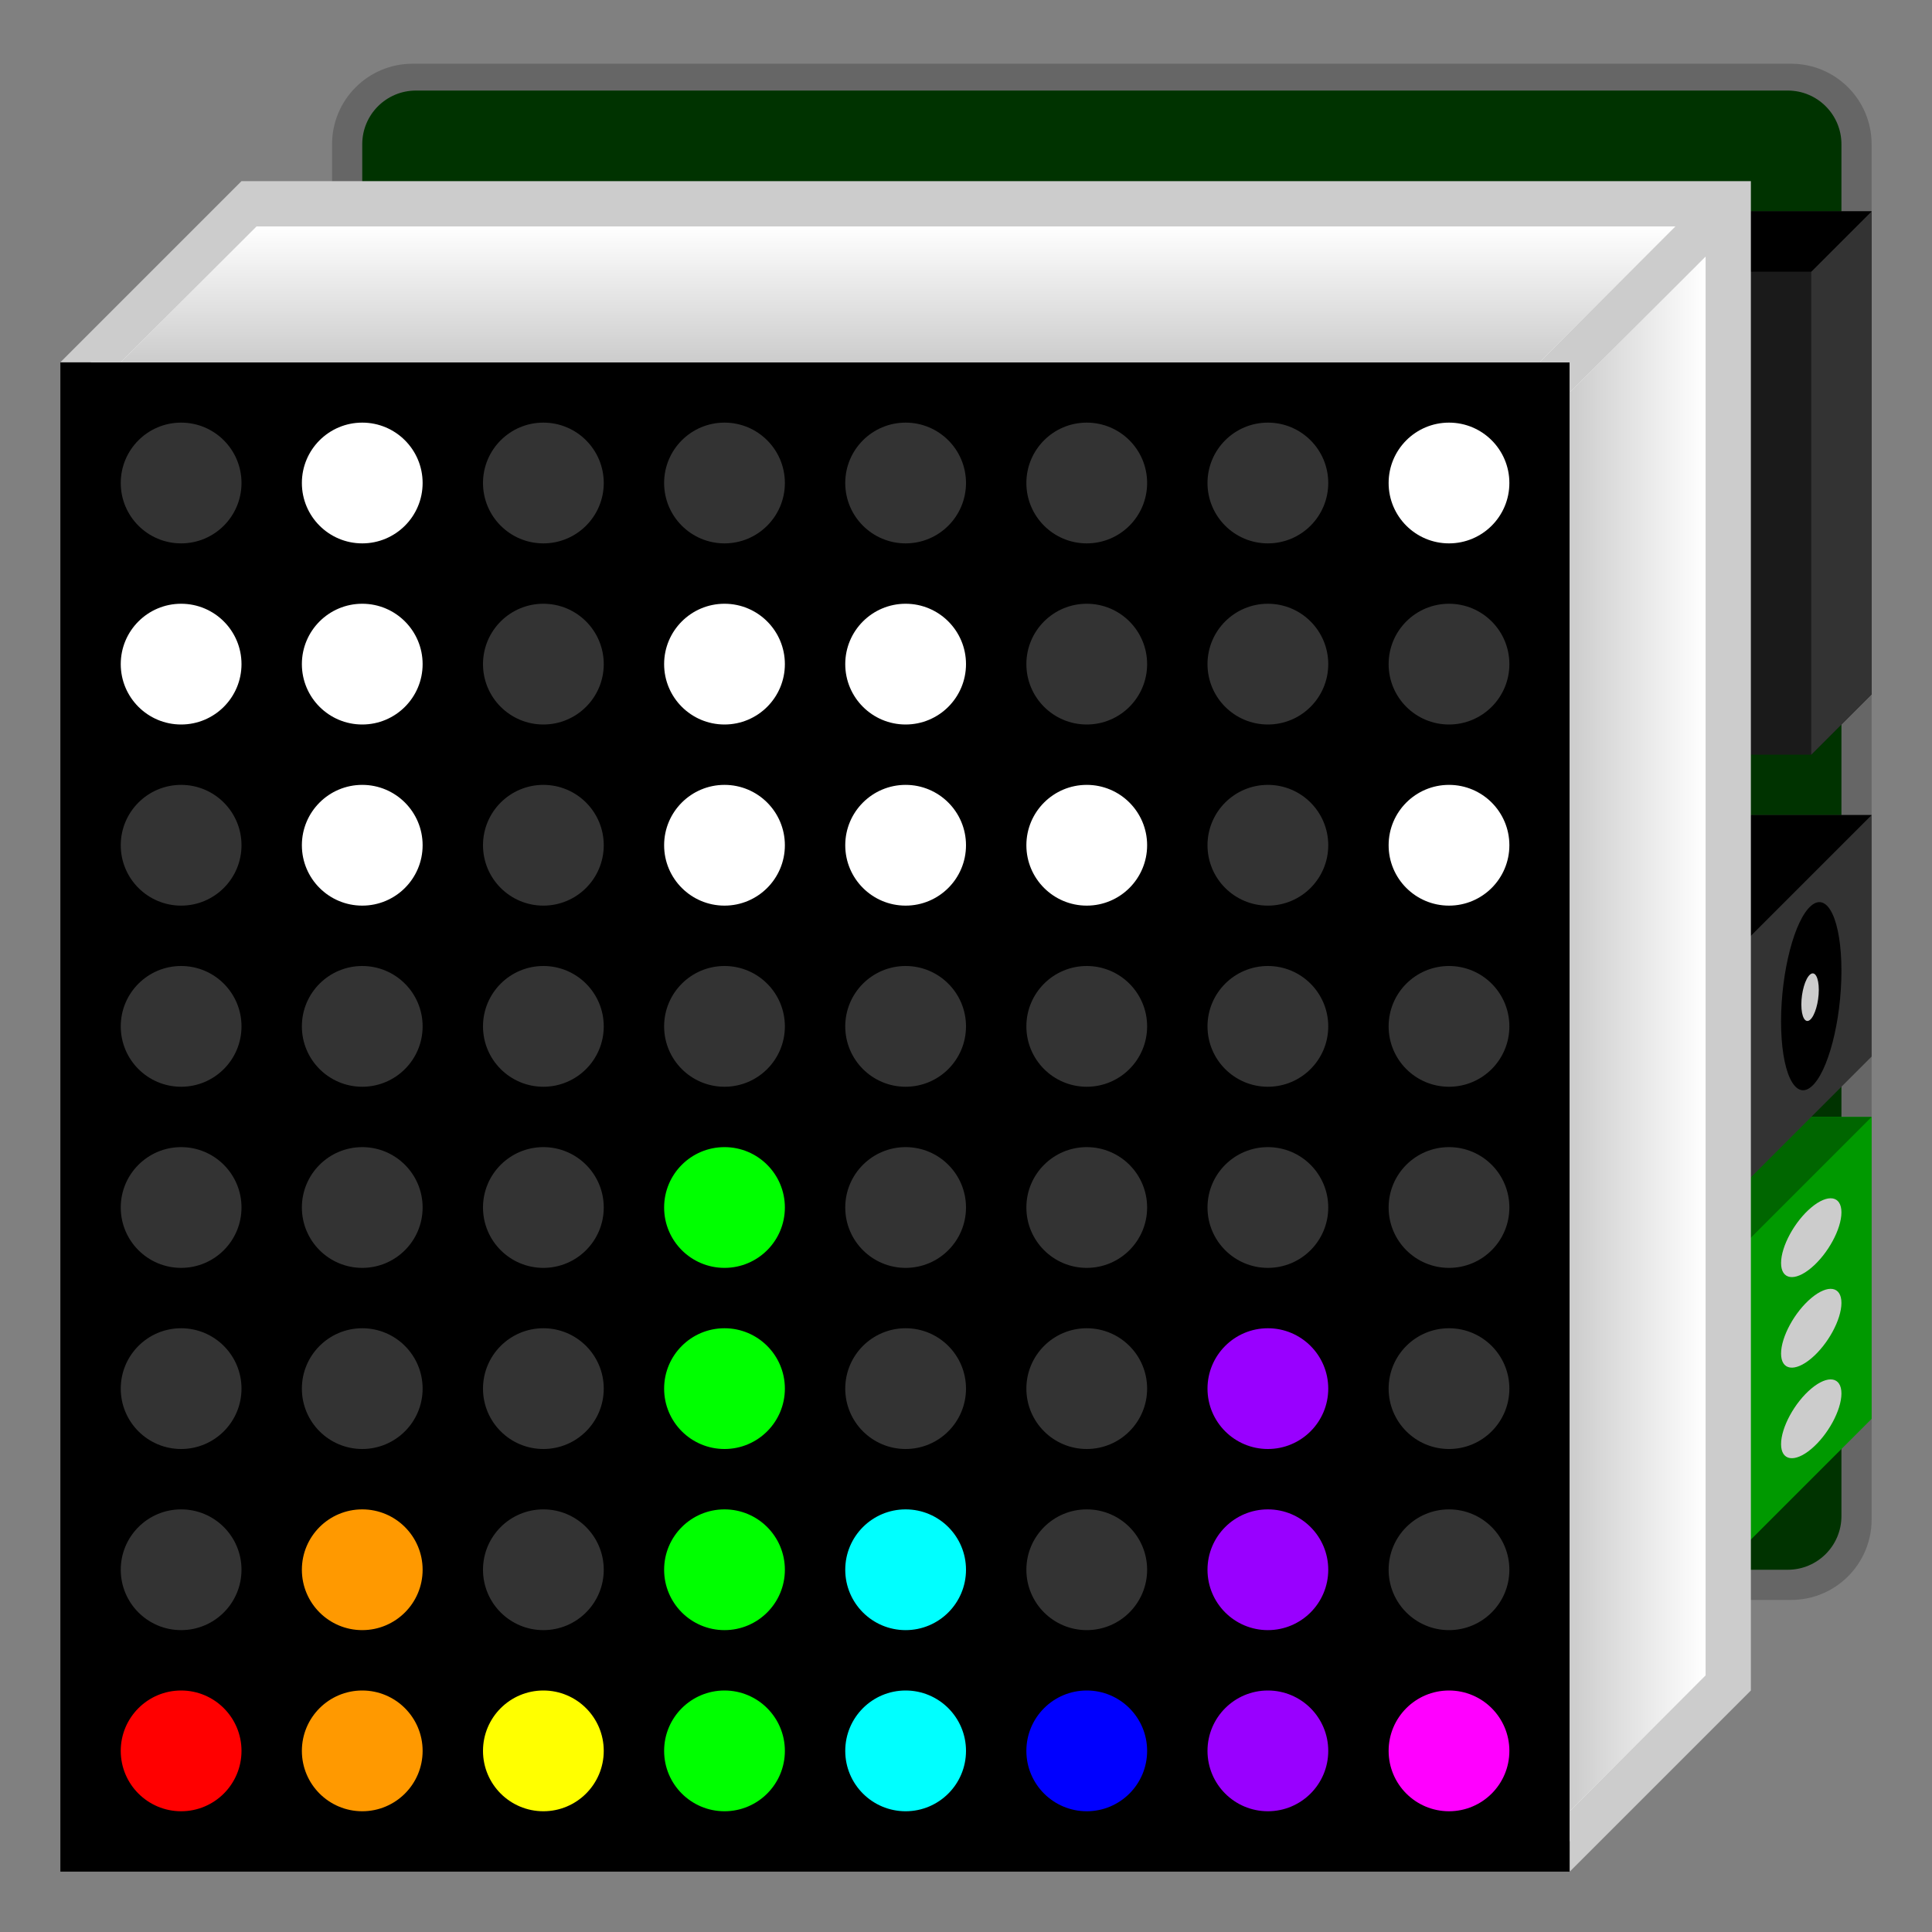 <?xml version="1.0" encoding="utf-8"?>
<!-- Generator: Adobe Illustrator 15.0.2, SVG Export Plug-In  -->
<!DOCTYPE svg PUBLIC "-//W3C//DTD SVG 1.1//EN" "http://www.w3.org/Graphics/SVG/1.1/DTD/svg11.dtd">
<svg version="1.1"
	 xmlns="http://www.w3.org/2000/svg" xmlns:xlink="http://www.w3.org/1999/xlink" xmlns:a="http://ns.adobe.com/AdobeSVGViewerExtensions/3.0/"
	 x="0px" y="0px" width="288px" height="288px" viewBox="-9 -9.5 288 288"
	 overflow="visible" enable-background="new -9 -9.5 288 288" xml:space="preserve">
<rect x="-9" y="-9.5" width="288" height="288" fill="#808080" stroke="none"/>
<defs>
</defs>
<path fill="#666666" d="M270,217c0,6.627-5.373,12-12,12H52.5c-6.627,0-12-5.373-12-12V12c0-6.627,5.373-12,12-12H258
	c6.627,0,12,5.373,12,12V217z"/>
<path fill="#003300" d="M265.5,216.5c0,4.418-3.582,8-8,8H53c-4.418,0-8-3.582-8-8V12c0-4.418,3.582-8,8-8h204.5
	c4.418,0,8,3.582,8,8V216.5z"/>
<polygon fill="#009900" points="270,157 247.5,157 247.5,224.5 270,202 "/>
<polygon fill="#006600" points="247.5,157 270,157 247.5,179.5 "/>
<path fill="#CCCCCC" d="M265.5,171.224c0,2.485-2.015,6.19-4.5,8.276s-4.5,1.761-4.5-0.724s2.015-6.19,4.5-8.276
	S265.5,168.739,265.5,171.224z"/>
<path fill="#CCCCCC" d="M265.5,184.724c0,2.485-2.015,6.19-4.5,8.276s-4.5,1.761-4.5-0.724s2.015-6.19,4.5-8.276
	S265.5,182.239,265.5,184.724z"/>
<path fill="#CCCCCC" d="M265.5,198.224c0,2.485-2.015,6.19-4.5,8.276s-4.5,1.761-4.5-0.724s2.015-6.19,4.5-8.276
	S265.5,195.739,265.5,198.224z"/>
<polygon fill="#333333" points="270,112 247.5,112 247.5,170.5 270,148 "/>
<polygon points="247.5,112 270,112 247.5,134.5 "/>
<path d="M265.5,135.224c0,7.456-2.015,15.19-4.5,17.276s-4.5-2.268-4.5-9.724s2.015-15.19,4.5-17.276S265.5,127.768,265.5,135.224z"
	/>
<path fill="#CCCCCC" d="M262.125,138.056c0,1.864-0.583,3.864-1.301,4.467s-1.301-0.419-1.301-2.284s0.583-3.864,1.301-4.466
	S262.125,136.191,262.125,138.056z"/>
<polygon fill="#1A1A1A" points="261,103 247.5,103 247.5,22 270,22 270,94 "/>
<polygon fill="#333333" points="270,22 261,31 261,103 270,94 "/>
<polygon points="247.5,22 270,22 261,31 247.5,31 "/>
<polygon fill="#FFFFFF" points="4.5,44.5 27,22 247.5,22 247.5,242.5 225,265 220.5,265 220.5,49 4.5,49 "/>
<rect y="44.5" width="225" height="225"/>
<circle fill="#333333" cx="18" cy="62.5" r="9"/>
<circle fill="#FFFFFF" cx="45" cy="62.5" r="9"/>
<circle fill="#333333" cx="72" cy="62.5" r="9"/>
<circle fill="#333333" cx="99" cy="62.5" r="9"/>
<circle fill="#333333" cx="126" cy="62.5" r="9"/>
<circle fill="#333333" cx="153" cy="62.5" r="9"/>
<circle fill="#333333" cx="180" cy="62.5" r="9"/>
<circle fill="#FFFFFF" cx="207" cy="62.5" r="9"/>
<circle fill="#FFFFFF" cx="18" cy="89.5" r="9"/>
<circle fill="#FFFFFF" cx="45" cy="89.5" r="9"/>
<circle fill="#333333" cx="72" cy="89.5" r="9"/>
<circle fill="#FFFFFF" cx="99" cy="89.5" r="9"/>
<circle fill="#FFFFFF" cx="126" cy="89.5" r="9"/>
<circle fill="#333333" cx="153" cy="89.5" r="9"/>
<circle fill="#333333" cx="180" cy="89.5" r="9"/>
<circle fill="#333333" cx="207" cy="89.5" r="9"/>
<circle fill="#333333" cx="18" cy="116.5" r="9"/>
<circle fill="#FFFFFF" cx="45" cy="116.5" r="9"/>
<circle fill="#333333" cx="72" cy="116.5" r="9"/>
<circle fill="#FFFFFF" cx="99" cy="116.5" r="9"/>
<circle fill="#FFFFFF" cx="126" cy="116.5" r="9"/>
<circle fill="#FFFFFF" cx="153" cy="116.5" r="9"/>
<circle fill="#333333" cx="180" cy="116.5" r="9"/>
<circle fill="#FFFFFF" cx="207" cy="116.5" r="9"/>
<circle fill="#333333" cx="18" cy="143.5" r="9"/>
<circle fill="#333333" cx="45" cy="143.5" r="9"/>
<circle fill="#333333" cx="72" cy="143.5" r="9"/>
<circle fill="#333333" cx="99" cy="143.5" r="9"/>
<circle fill="#333333" cx="126" cy="143.5" r="9"/>
<circle fill="#333333" cx="153" cy="143.5" r="9"/>
<circle fill="#333333" cx="180" cy="143.5" r="9"/>
<circle fill="#333333" cx="207" cy="143.5" r="9"/>
<circle fill="#333333" cx="18" cy="170.5" r="9"/>
<circle fill="#333333" cx="45" cy="170.5" r="9"/>
<circle fill="#333333" cx="72" cy="170.5" r="9"/>
<circle fill="#00FF00" cx="99" cy="170.5" r="9"/>
<circle fill="#333333" cx="126" cy="170.5" r="9"/>
<circle fill="#333333" cx="153" cy="170.5" r="9"/>
<circle fill="#333333" cx="180" cy="170.5" r="9"/>
<circle fill="#333333" cx="207" cy="170.5" r="9"/>
<circle fill="#333333" cx="18" cy="197.5" r="9"/>
<circle fill="#333333" cx="45" cy="197.5" r="9"/>
<circle fill="#333333" cx="72" cy="197.5" r="9"/>
<circle fill="#00FF00" cx="99" cy="197.5" r="9"/>
<circle fill="#333333" cx="126" cy="197.5" r="9"/>
<circle fill="#333333" cx="153" cy="197.5" r="9"/>
<circle fill="#9900FF" cx="180" cy="197.5" r="9"/>
<circle fill="#333333" cx="207" cy="197.5" r="9"/>
<circle fill="#333333" cx="18" cy="224.5" r="9"/>
<circle fill="#FF9900" cx="45" cy="224.5" r="9"/>
<circle fill="#333333" cx="72" cy="224.5" r="9"/>
<circle fill="#00FF00" cx="99" cy="224.5" r="9"/>
<circle fill="#00FFFF" cx="126" cy="224.5" r="9"/>
<circle fill="#333333" cx="153" cy="224.5" r="9"/>
<circle fill="#9900FF" cx="180" cy="224.5" r="9"/>
<circle fill="#333333" cx="207" cy="224.5" r="9"/>
<circle fill="#FF0000" cx="18" cy="251.5" r="9"/>
<circle fill="#FF9900" cx="45" cy="251.5" r="9"/>
<circle fill="#FFFF00" cx="72" cy="251.5" r="9"/>
<circle fill="#00FF00" cx="99" cy="251.5" r="9"/>
<circle fill="#00FFFF" cx="126" cy="251.5" r="9"/>
<circle fill="#0000FF" cx="153" cy="251.5" r="9"/>
<circle fill="#9900FF" cx="180" cy="251.5" r="9"/>
<circle fill="#FF00FF" cx="207" cy="251.5" r="9"/>
<linearGradient id="SVGID_1_" gradientUnits="userSpaceOnUse" x1="124.875" y1="24.25" x2="124.875" y2="44.5">
	<stop  offset="0" style="stop-color:#FFFFFF"/>
	<stop  offset="1" style="stop-color:#CCCCCC"/>
</linearGradient>
<polygon fill="url(#SVGID_1_)" points="9,44.5 29.25,24.25 240.75,24.25 220.5,44.5 "/>
<linearGradient id="SVGID_2_" gradientUnits="userSpaceOnUse" x1="245.25" y1="144.625" x2="225" y2="144.625">
	<stop  offset="0" style="stop-color:#FFFFFF"/>
	<stop  offset="1" style="stop-color:#CCCCCC"/>
</linearGradient>
<polygon fill="url(#SVGID_2_)" points="225,49 245.25,28.75 245.25,240.25 225,260.5 "/>
<polygon fill="#CCCCCC" points="0,44.5 27,17.5 252,17.5 252,242.5 225,269.5 225,260.5 245.25,240.25 245.25,28.75 225,49 
	225,44.5 220.5,44.5 240.75,24.25 29.25,24.25 9,44.5 "/>
</svg>
